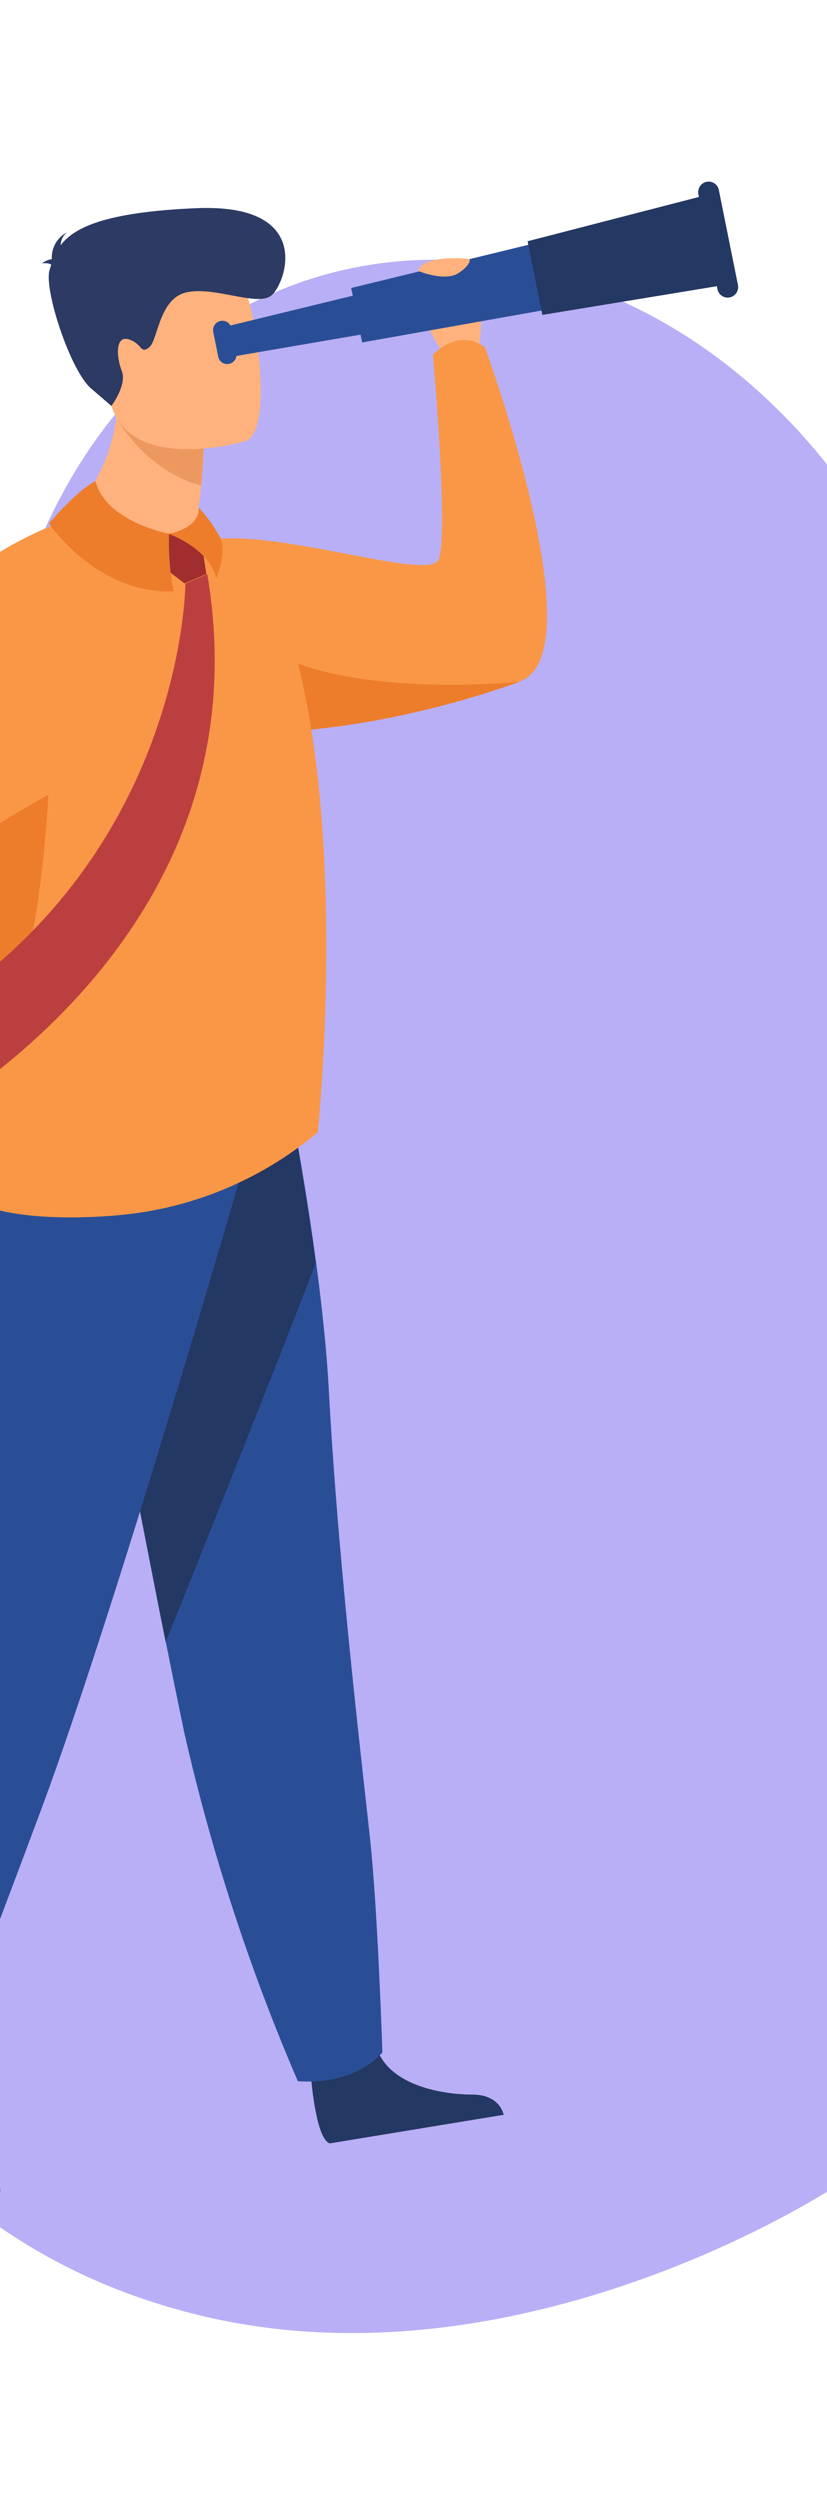 <svg width="90" height="272" viewBox="0 0 90 272" fill="none" xmlns="http://www.w3.org/2000/svg">
<g clip-path="url(#clip0)">
<path opacity="0.5" d="M-84.453 238.401C-84.453 238.401 -116.914 180.849 -94.153 127.164C-85.659 107.127 -63.976 95.883 -44.044 105.009C-32.27 110.399 -14.415 109.603 3.031 62.09C26.823 -2.706 125.588 26.759 106.31 140.282C98.189 188.1 105.772 189.761 90.78 237.985C90.78 237.985 56.678 260.512 21.576 251.886C-13.526 243.259 -17.171 216.109 -50.069 204.319C-82.969 192.53 -84.453 238.401 -84.453 238.401Z" fill="#7460EE"/>
<path d="M48.45 38.708C48.45 38.708 44.468 33.608 47.408 31.961C50.347 30.314 51.926 31.136 52.273 32.389C52.619 33.642 52.059 38.892 52.059 38.892L48.45 38.708Z" fill="#FFB27D"/>
<path d="M56.556 74.14C51.542 75.929 46.401 77.32 41.177 78.3C37.18 79.049 33.138 79.518 29.079 79.704C28.119 79.748 27.192 79.773 26.3 79.78C16.878 79.864 11.41 78.19 11.41 78.19C11.41 78.19 17.07 59.028 23.969 58.607C32.063 58.116 46.686 63.153 47.716 60.91C48.872 58.376 47.113 38.581 47.113 38.581C50.269 35.56 52.777 37.796 52.777 37.796C52.777 37.796 65.002 71.144 56.556 74.14Z" fill="#F99746"/>
<path d="M56.563 74.18C51.553 75.965 46.415 77.354 41.196 78.332C37.202 79.08 33.163 79.549 29.107 79.734C25.935 73.272 23.337 66.569 28.246 70.068C36.907 76.241 56.563 74.18 56.563 74.18Z" fill="#ED7D2B"/>
<path d="M33.811 225.553C33.811 225.553 34.299 232.72 35.891 233.215L54.808 230.105C54.808 230.105 54.467 227.898 51.352 227.901C48.237 227.905 42.62 226.974 41.097 223.119C39.574 219.263 33.811 225.553 33.811 225.553Z" fill="#233862"/>
<path d="M34.411 137.452C35.034 142.103 35.554 146.92 35.788 151.287C36.891 172.008 39.984 196.76 40.423 201.557C41.188 209.885 41.613 223.317 41.613 223.317C41.613 223.317 38.885 226.903 32.415 226.45C27.147 214.226 23.01 201.532 20.056 188.53C19.987 188.205 19.918 187.878 19.851 187.552C19.307 184.933 18.7 181.936 18.053 178.703C13.728 157.046 7.674 124.815 7.674 124.815L30.658 115.299C30.658 115.299 32.856 125.859 34.411 137.452Z" fill="#2A4E96"/>
<path d="M34.358 137.444C29.949 148.941 21.442 170.188 18.032 178.679C13.716 157.03 7.673 124.811 7.673 124.811L30.614 115.299C30.614 115.299 32.806 125.855 34.358 137.444Z" fill="#233862"/>
<path d="M-14.526 225.059C-14.526 225.059 -17.417 228.718 -16.418 230.822C-15.419 232.925 -12.149 233.905 -11.32 236.539C-10.491 239.173 -8.619 240.381 -7.139 240.14L-0.081 238.994C-0.081 238.994 0.714 236.916 -2.005 236.77C-4.724 236.625 -6.208 233.611 -6.498 230.637C-6.784 228.331 -7.221 226.047 -7.806 223.801L-13.601 223.399L-14.526 225.059Z" fill="#233862"/>
<path d="M27.906 122.038C27.906 122.038 13.074 173.818 4.487 196.876C-4.101 219.933 -6.893 226.432 -6.893 226.432C-6.893 226.432 -14.102 224.831 -15.004 223.088C-15.004 223.088 -16.772 181.554 -10.372 170.319C-6.755 163.971 -4.092 146.251 -4.757 140.313C-5.421 134.376 -2.393 119.455 -2.393 119.455L27.906 122.038Z" fill="#2A4E96"/>
<path d="M34.58 123.201C28.723 128.123 21.581 131.216 14.03 132.102C8.491 132.753 -2.662 132.948 -5.107 128.812C-5.681 127.841 -5.581 126.474 -5.273 124.351C-4.478 118.838 -2.269 108.217 -6.831 86.21C-7.236 84.285 -7.488 82.329 -7.584 80.362C-8.091 69.24 -2.894 61.761 2.769 58.673C16.58 51.145 22.554 57.5 22.554 57.5C22.554 57.5 29.81 61.622 32.451 72.255C37.73 93.526 34.58 123.201 34.58 123.201Z" fill="#F99746"/>
<path d="M6.767 56.696C6.767 56.696 14.104 59.726 21.183 57.387C21.183 57.387 22.562 56.785 21.594 55.195C21.734 54.408 21.832 53.614 21.887 52.816C22.044 51.54 22.13 50.256 22.146 48.971L17.347 45.26L12.797 41.708C13.261 51.888 6.767 56.696 6.767 56.696Z" fill="#FFB27D"/>
<path d="M12.75 45.61C12.75 45.61 15.929 51.307 21.878 52.822C22.152 50.366 22.186 47.838 22.186 47.838L17.339 45.267L12.75 45.61Z" fill="#ED985F"/>
<path d="M26.706 48.003C26.706 48.003 14.17 51.695 12.045 43.897C9.92 36.099 6.872 31.323 14.786 28.637C22.701 25.95 25.073 28.491 26.419 30.916C27.766 33.341 29.912 46.842 26.706 48.003Z" fill="#FFB27D"/>
<path d="M5.575 28.803C5.443 28.683 5.164 28.607 4.564 28.648C4.881 28.411 5.251 28.256 5.64 28.194C5.605 27.595 5.745 26.999 6.043 26.479C6.341 25.959 6.784 25.538 7.316 25.271C7.1 25.437 6.924 25.649 6.8 25.893C6.676 26.137 6.609 26.406 6.602 26.68C8.052 24.763 11.442 23.079 21.322 22.653C34.344 22.09 31.063 30.967 29.509 32.168C27.955 33.37 23.433 31.16 20.351 31.798C17.269 32.436 17.206 37.051 16.223 37.806C15.239 38.559 15.526 37.405 14.022 36.929C12.519 36.453 12.661 38.862 13.254 40.368C13.847 41.874 12.123 44.169 12.123 44.169L9.894 42.253C7.663 40.337 4.725 31.421 5.4 29.36C5.456 29.172 5.515 28.989 5.575 28.803Z" fill="#2C3A64"/>
<path d="M46.526 35.16L24.881 38.875L24.228 35.621L45.575 30.424L46.526 35.16Z" fill="#2A4E96"/>
<path d="M62.961 33.073L39.409 37.262L38.22 31.336L61.475 25.665L62.961 33.073Z" fill="#2A4E96"/>
<path d="M78.934 30.99L59.023 34.264L57.418 26.249L76.972 21.195L78.934 30.99Z" fill="#233862"/>
<path d="M79.422 32.361C79.717 32.299 79.977 32.122 80.143 31.868C80.309 31.615 80.37 31.306 80.31 31.009L78.228 20.667C78.198 20.52 78.14 20.381 78.057 20.257C77.974 20.133 77.867 20.027 77.743 19.944C77.619 19.862 77.479 19.806 77.333 19.778C77.187 19.75 77.036 19.751 76.89 19.782V19.782C76.744 19.813 76.605 19.872 76.481 19.957C76.358 20.041 76.251 20.149 76.169 20.275C76.087 20.4 76.029 20.541 76.001 20.688C75.972 20.836 75.973 20.987 76.002 21.134L78.084 31.476C78.144 31.773 78.319 32.032 78.569 32.199C78.82 32.364 79.127 32.423 79.422 32.361V32.361Z" fill="#233862"/>
<path d="M24.935 39.593C24.805 39.621 24.672 39.623 24.541 39.598C24.411 39.574 24.288 39.524 24.177 39.451C24.067 39.378 23.972 39.284 23.898 39.173C23.824 39.063 23.772 38.939 23.746 38.808L23.209 36.126C23.182 35.996 23.181 35.861 23.206 35.729C23.231 35.598 23.281 35.473 23.354 35.361C23.427 35.249 23.521 35.153 23.631 35.077C23.741 35.002 23.864 34.949 23.994 34.922V34.922C24.124 34.894 24.258 34.892 24.387 34.916C24.517 34.941 24.641 34.991 24.752 35.064C24.862 35.137 24.957 35.231 25.031 35.341C25.105 35.452 25.157 35.576 25.183 35.706L25.72 38.388C25.746 38.519 25.747 38.654 25.722 38.785C25.697 38.916 25.647 39.041 25.574 39.153C25.501 39.265 25.407 39.362 25.297 39.437C25.188 39.512 25.064 39.565 24.935 39.593V39.593Z" fill="#2A4E96"/>
<path d="M-5.229 124.339C-4.434 118.824 -2.222 108.198 -6.79 86.182C-7.195 84.255 -7.447 82.299 -7.543 80.331V80.331C-2.794 79.132 5.376 83.193 5.376 83.193C5.376 83.193 5.161 111.835 -5.229 124.339Z" fill="#ED7D2B"/>
<path d="M6.898 56.701C6.898 56.701 -5.09 60.843 -10.291 69.817C-15.491 78.791 -24.1 91.651 -25.939 95.963C-27.777 100.276 -30.445 128.026 -30.445 128.026C-30.445 128.026 -29.865 128.813 -27.917 129.005C-26.844 129.132 -25.761 128.86 -24.867 128.241C-24.867 128.241 -18.282 111.23 -16.102 102.912C-15.195 99.455 7.136 82.725 16.478 82.565C20.151 82.507 6.898 56.701 6.898 56.701Z" fill="#F99746"/>
<path d="M45.497 29.472C45.497 29.472 48.395 30.677 49.87 29.729C51.345 28.782 51.109 28.171 51.109 28.171C51.109 28.171 46.12 27.607 45.497 29.472Z" fill="#FFB27D"/>
<path d="M20.175 63.481C20.175 63.481 20.099 98.862 -16.701 115.136L-19.591 124.148L-12.058 124.212C-12.058 124.212 29.628 104.333 22.559 62.469L20.175 63.481Z" fill="#BC3F3F"/>
<path d="M18.385 58.102L16.642 58.565L17.043 61.156L20.074 63.473L22.459 62.461L21.904 58.866L19.92 57.854L18.385 58.102Z" fill="#A02E2E"/>
<path d="M10.388 52.349C10.388 52.349 8.734 53.019 5.326 56.946C5.326 56.946 10.513 64.673 18.888 64.34C18.493 62.28 18.327 60.181 18.394 58.082C18.394 58.082 11.515 56.782 10.388 52.349Z" fill="#ED7D2B"/>
<path d="M18.378 58.103C18.378 58.103 22.724 59.605 23.539 62.913C23.539 62.913 24.693 60.208 23.985 58.578C23.359 57.346 22.556 56.215 21.601 55.222C21.601 55.222 22.054 57.25 18.378 58.103Z" fill="#ED7D2B"/>
</g>
<defs>
<clipPath id="clip0">
<rect width="103" height="272" fill="white" transform="translate(-13)"/>
</clipPath>
</defs>
</svg>
